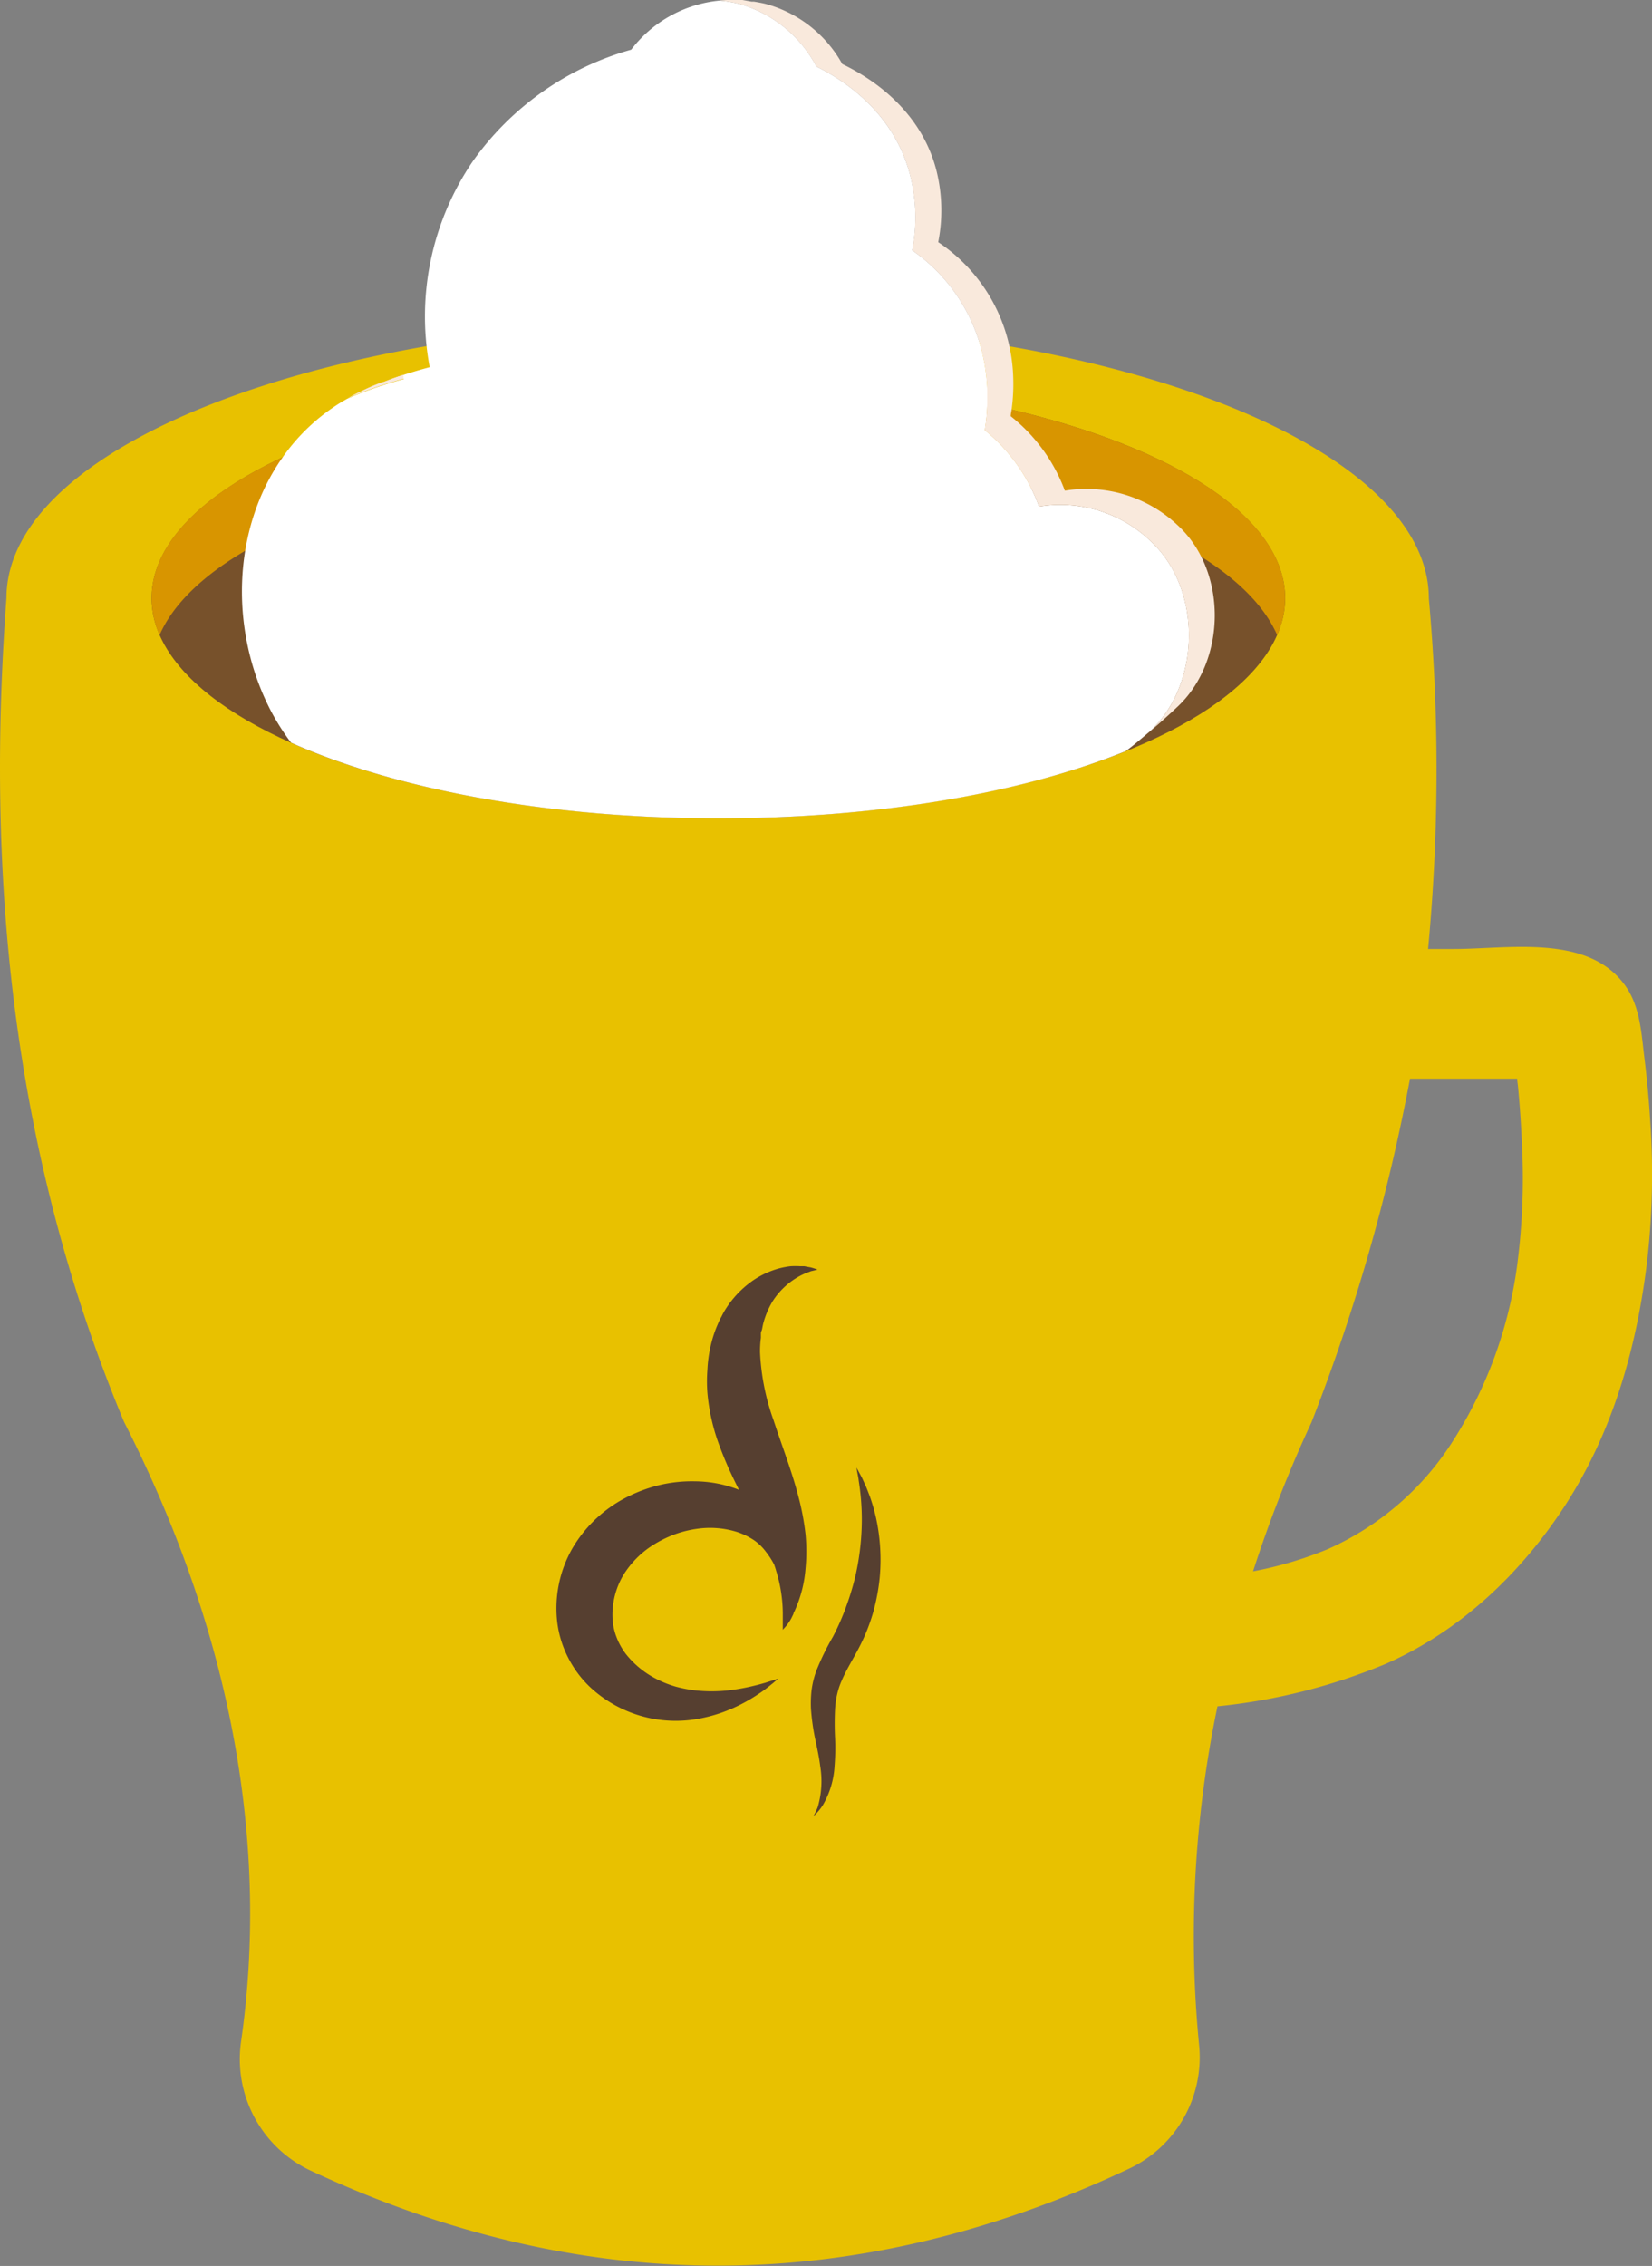<svg xmlns="http://www.w3.org/2000/svg" viewBox="0 0 194.62 266.78"><rect x="0" y="0" width="194.62" height="266.78" fill="#808080" stroke="none"/><defs><style>.cls-1{fill:#e8c100;}.cls-2{fill:#77512b;}.cls-3{fill:#d89500;}.cls-4{fill:#563f30;}.cls-5{fill:#fff;}.cls-6{fill:#f9e9dc;}</style></defs><g id="Laag_2" data-name="Laag 2"><g id="Hot_Chocolate" data-name="Hot Chocolate"><path class="cls-1" d="M194.41,132c-.15-2.53-.39-5.05-.7-7.56-.39-3.22-.53-6.44-2.71-9-4.54-5.39-13.44-3.71-19.76-3.71h-3a224.83,224.83,0,0,0,.09-41.27c0-18-37.52-32.54-83.8-32.54S.76,52.45.76,70.42h0c-2.31,31.33.2,64.22,13.86,97,13.06,25.6,17,50.48,13.79,72.87a14.5,14.5,0,0,0,8.13,15.24q48.21,22.54,96.51-.22a14.49,14.49,0,0,0,8.21-14.58,132.58,132.58,0,0,1,2.17-39.84,69.72,69.72,0,0,0,19.83-5c8.78-3.86,15.92-10.65,21.11-18.63,5.67-8.73,8.5-18.77,9.7-29A90.35,90.35,0,0,0,194.41,132Zm-15.66,16.85a50.93,50.93,0,0,1-7.55,20.75,33.63,33.63,0,0,1-14.81,12.8,44.84,44.84,0,0,1-8.77,2.6,153.42,153.42,0,0,1,6.88-17.54A224.59,224.59,0,0,0,166.11,127h12.63c0,.32.07.64.1,1q.33,3.5.47,7A78.2,78.2,0,0,1,178.75,148.84Z"/><ellipse class="cls-2" cx="84.63" cy="70.42" rx="66.77" ry="25.93"/><path class="cls-3" d="M84.63,53.19c33.06,0,60.5,9.33,65.83,21.58a10.75,10.75,0,0,0,.94-4.35c0-14.32-29.89-25.93-66.77-25.93S17.86,56.1,17.86,70.42a10.92,10.92,0,0,0,.94,4.35C24.13,62.52,51.58,53.19,84.63,53.19Z"/><path class="cls-4" d="M95.8,149.3l-.28-.08-.34-.06-.42-.08-.48,0a9.08,9.08,0,0,0-1.15,0,10.16,10.16,0,0,0-1.37.26,10.31,10.31,0,0,0-3.13,1.47,11.75,11.75,0,0,0-3,3.09A9.25,9.25,0,0,0,85,155c-.1.18-.21.38-.29.56l-.25.58a14.2,14.2,0,0,0-.77,2.47,15.62,15.62,0,0,0-.35,2.66,17.93,17.93,0,0,0,0,2.74,23.69,23.69,0,0,0,1.14,5.42,42.35,42.35,0,0,0,2,4.8c.19.4.39.79.58,1.17a14.49,14.49,0,0,0-5.21-1,16.54,16.54,0,0,0-3.93.39,17.5,17.5,0,0,0-3.9,1.39,15.61,15.61,0,0,0-6.52,6A14.19,14.19,0,0,0,65.65,191,12.5,12.5,0,0,0,67,195.29a12.67,12.67,0,0,0,2.53,3.35,14.8,14.8,0,0,0,12.37,3.78,17.74,17.74,0,0,0,4.53-1.35,19.88,19.88,0,0,0,3-1.68c.39-.25.72-.51,1-.72l.71-.57.55-.48-.7.23-.84.27c-.34.09-.72.21-1.16.31a24,24,0,0,1-3.15.58,18.15,18.15,0,0,1-4,0,16,16,0,0,1-2.21-.43,12.51,12.51,0,0,1-2.16-.84,10.92,10.92,0,0,1-3.73-3,7.94,7.94,0,0,1-1.13-2.05,7,7,0,0,1-.45-2.3,9.15,9.15,0,0,1,1.24-4.89,11,11,0,0,1,3.77-3.74,13.6,13.6,0,0,1,2.44-1.16,12.67,12.67,0,0,1,2.52-.61,10.63,10.63,0,0,1,4.75.39,8.44,8.44,0,0,1,1.93.94,5.93,5.93,0,0,1,1.4,1.35,9.39,9.39,0,0,1,1,1.55c.08.24.16.47.22.7a17.18,17.18,0,0,1,.79,5v.44l0,.38,0,.34,0,.28,0,.52s.17-.18.5-.56c.13-.2.32-.45.5-.78l.26-.54c0-.11.09-.22.14-.35a14.71,14.71,0,0,0,1.28-5,21.38,21.38,0,0,0,0-4,30.27,30.27,0,0,0-.83-4.42c-.77-3-1.95-6-2.93-9a27.11,27.11,0,0,1-1.6-8,12.19,12.19,0,0,1,.1-1.73l0-.41c0-.14,0-.26.07-.39s.12-.51.18-.77A10,10,0,0,1,91,153.24a8.7,8.7,0,0,1,3.49-3.15l.39-.18.36-.13.31-.12.27-.06.5-.13Z"/><path class="cls-4" d="M101.08,194.21c-.72,1.35-1.44,2.52-1.91,3.63a9,9,0,0,0-.55,1.64,10.55,10.55,0,0,0-.24,1.7,33.7,33.7,0,0,0,0,3.48,26.81,26.81,0,0,1-.06,3.26,10.23,10.23,0,0,1-1.37,4.59,6.14,6.14,0,0,1-.44.61c-.14.17-.25.3-.36.41l-.32.3.2-.39c.07-.12.13-.29.22-.47s.15-.42.21-.67a10.78,10.78,0,0,0,.17-4.35c-.11-.92-.32-1.92-.55-3a26.56,26.56,0,0,1-.54-3.75,13.77,13.77,0,0,1,.07-2.2,10.64,10.64,0,0,1,.56-2.29,30.46,30.46,0,0,1,1.95-4A28.61,28.61,0,0,0,99.74,189a31.19,31.19,0,0,0,1.07-3.61,30.26,30.26,0,0,0,.72-6.45,28.73,28.73,0,0,0-.35-4.49l-.05-.38-.06-.33-.1-.52-.07-.43.21.38.25.47.17.31.16.35.38.84.39,1a21.78,21.78,0,0,1,.75,2.6,23.15,23.15,0,0,1,.42,7.07,24.22,24.22,0,0,1-.81,4.18A22.55,22.55,0,0,1,101.08,194.21Z"/><path class="cls-5" d="M88.81.19c.43.07.87.15,1.31.25C89.68.34,89.24.26,88.81.19Z"/><path class="cls-5" d="M86.12,0l1.14,0Z"/><path class="cls-5" d="M87.47,0l1.06.12Z"/><path class="cls-5" d="M84.78.07C85.19,0,85.6,0,86,0,85.6,0,85.19,0,84.78.07Z"/><path class="cls-5" d="M45.21,45c.76-.29,1.52-.57,2.29-.82C46.73,44.38,46,44.65,45.21,45Z"/><path class="cls-5" d="M40.88,46.94c.57-.32,1.15-.63,1.76-.91C42,46.31,41.45,46.62,40.88,46.94Z"/><path class="cls-5" d="M42.64,46c.77-.36,1.55-.69,2.33-1C44.19,45.35,43.41,45.67,42.64,46Z"/><path class="cls-6" d="M45,45l.24-.09Z"/><polygon class="cls-6" points="40.88 46.94 40.88 46.94 40.88 46.94 40.88 46.94"/><polygon class="cls-6" points="47.51 44.13 47.5 44.13 47.51 44.13 47.51 44.13"/><path class="cls-6" d="M47.5,44.13h0c-.77.25-1.53.53-2.29.82L45,45c-.78.3-1.56.63-2.33,1-.61.28-1.19.59-1.76.91h0a47,47,0,0,1,6.7-2.33C47.55,44.45,47.53,44.29,47.5,44.13Z"/><path class="cls-6" d="M87.26,0h0Z"/><polygon class="cls-6" points="84.78 0.07 84.78 0.07 84.78 0.07 84.78 0.07"/><path class="cls-6" d="M86,0h0Z"/><path class="cls-6" d="M88.53.16l.28,0Z"/><path class="cls-5" d="M135.3,86.26l.19-.16-.06.05Z"/><path class="cls-5" d="M135.49,86.1c1.11-.94,2.2-1.91,3.25-2.9C137.69,84.19,136.6,85.15,135.49,86.1Z"/><path class="cls-5" d="M135.7,63.85a15.35,15.35,0,0,0-13.29-4.21,20.72,20.72,0,0,0-6.39-9,22.18,22.18,0,0,0,.29-3c0-.61,0-1.22,0-1.82a22,22,0,0,0-.61-4.35,20.5,20.5,0,0,0-8.23-12,20.14,20.14,0,0,0-.17-8.53c-1.44-6.09-5.84-10.48-11.12-13.11A14.89,14.89,0,0,0,87.08.45a17.49,17.49,0,0,0-2.3-.38A14.87,14.87,0,0,0,74.36,5.85,34.16,34.16,0,0,0,55.69,19a32.42,32.42,0,0,0-5.07,24.23c-1,.27-2.09.58-3.12.92,0,.16,0,.32.08.48a47,47,0,0,0-6.7,2.33l-.61.35a23.21,23.21,0,0,0-7,6.57C27.34,62.29,27,74.29,31.93,83.73a27.78,27.78,0,0,0,2.36,3.71c12.24,5.46,30.25,8.91,50.34,8.91,18.85,0,35.87-3,48-7.92,1-.74,1.87-1.51,2.79-2.28l.27-.25C141.47,80.3,141.58,69.42,135.7,63.85Z"/><path class="cls-6" d="M138.74,61.84a15.67,15.67,0,0,0-13.29-4.07A20.07,20.07,0,0,0,119.07,49c0-.27.08-.54.11-.81a22.16,22.16,0,0,0,.18-3.9,19.81,19.81,0,0,0-8.83-15.78,19.26,19.26,0,0,0-.17-8.27c-1.44-5.9-5.85-10.15-11.13-12.7A14.72,14.72,0,0,0,90.12.44c-.44-.1-.88-.18-1.31-.25l-.28,0L87.47,0h-.21L86.12,0H86c-.42,0-.83,0-1.24.07h0a17.49,17.49,0,0,1,2.3.38,14.89,14.89,0,0,1,9.11,7.38c5.28,2.63,9.68,7,11.12,13.11a20.14,20.14,0,0,1,.17,8.53,20.5,20.5,0,0,1,8.23,12,22,22,0,0,1,.61,4.35c0,.6,0,1.21,0,1.82a22.18,22.18,0,0,1-.29,3,20.72,20.72,0,0,1,6.39,9,15.35,15.35,0,0,1,13.29,4.21c5.88,5.57,5.77,16.45,0,22.05l-.4.36q1.77-1.49,3.44-3.06C144.51,77.78,144.63,67.24,138.74,61.84Z"/></g></g></svg>